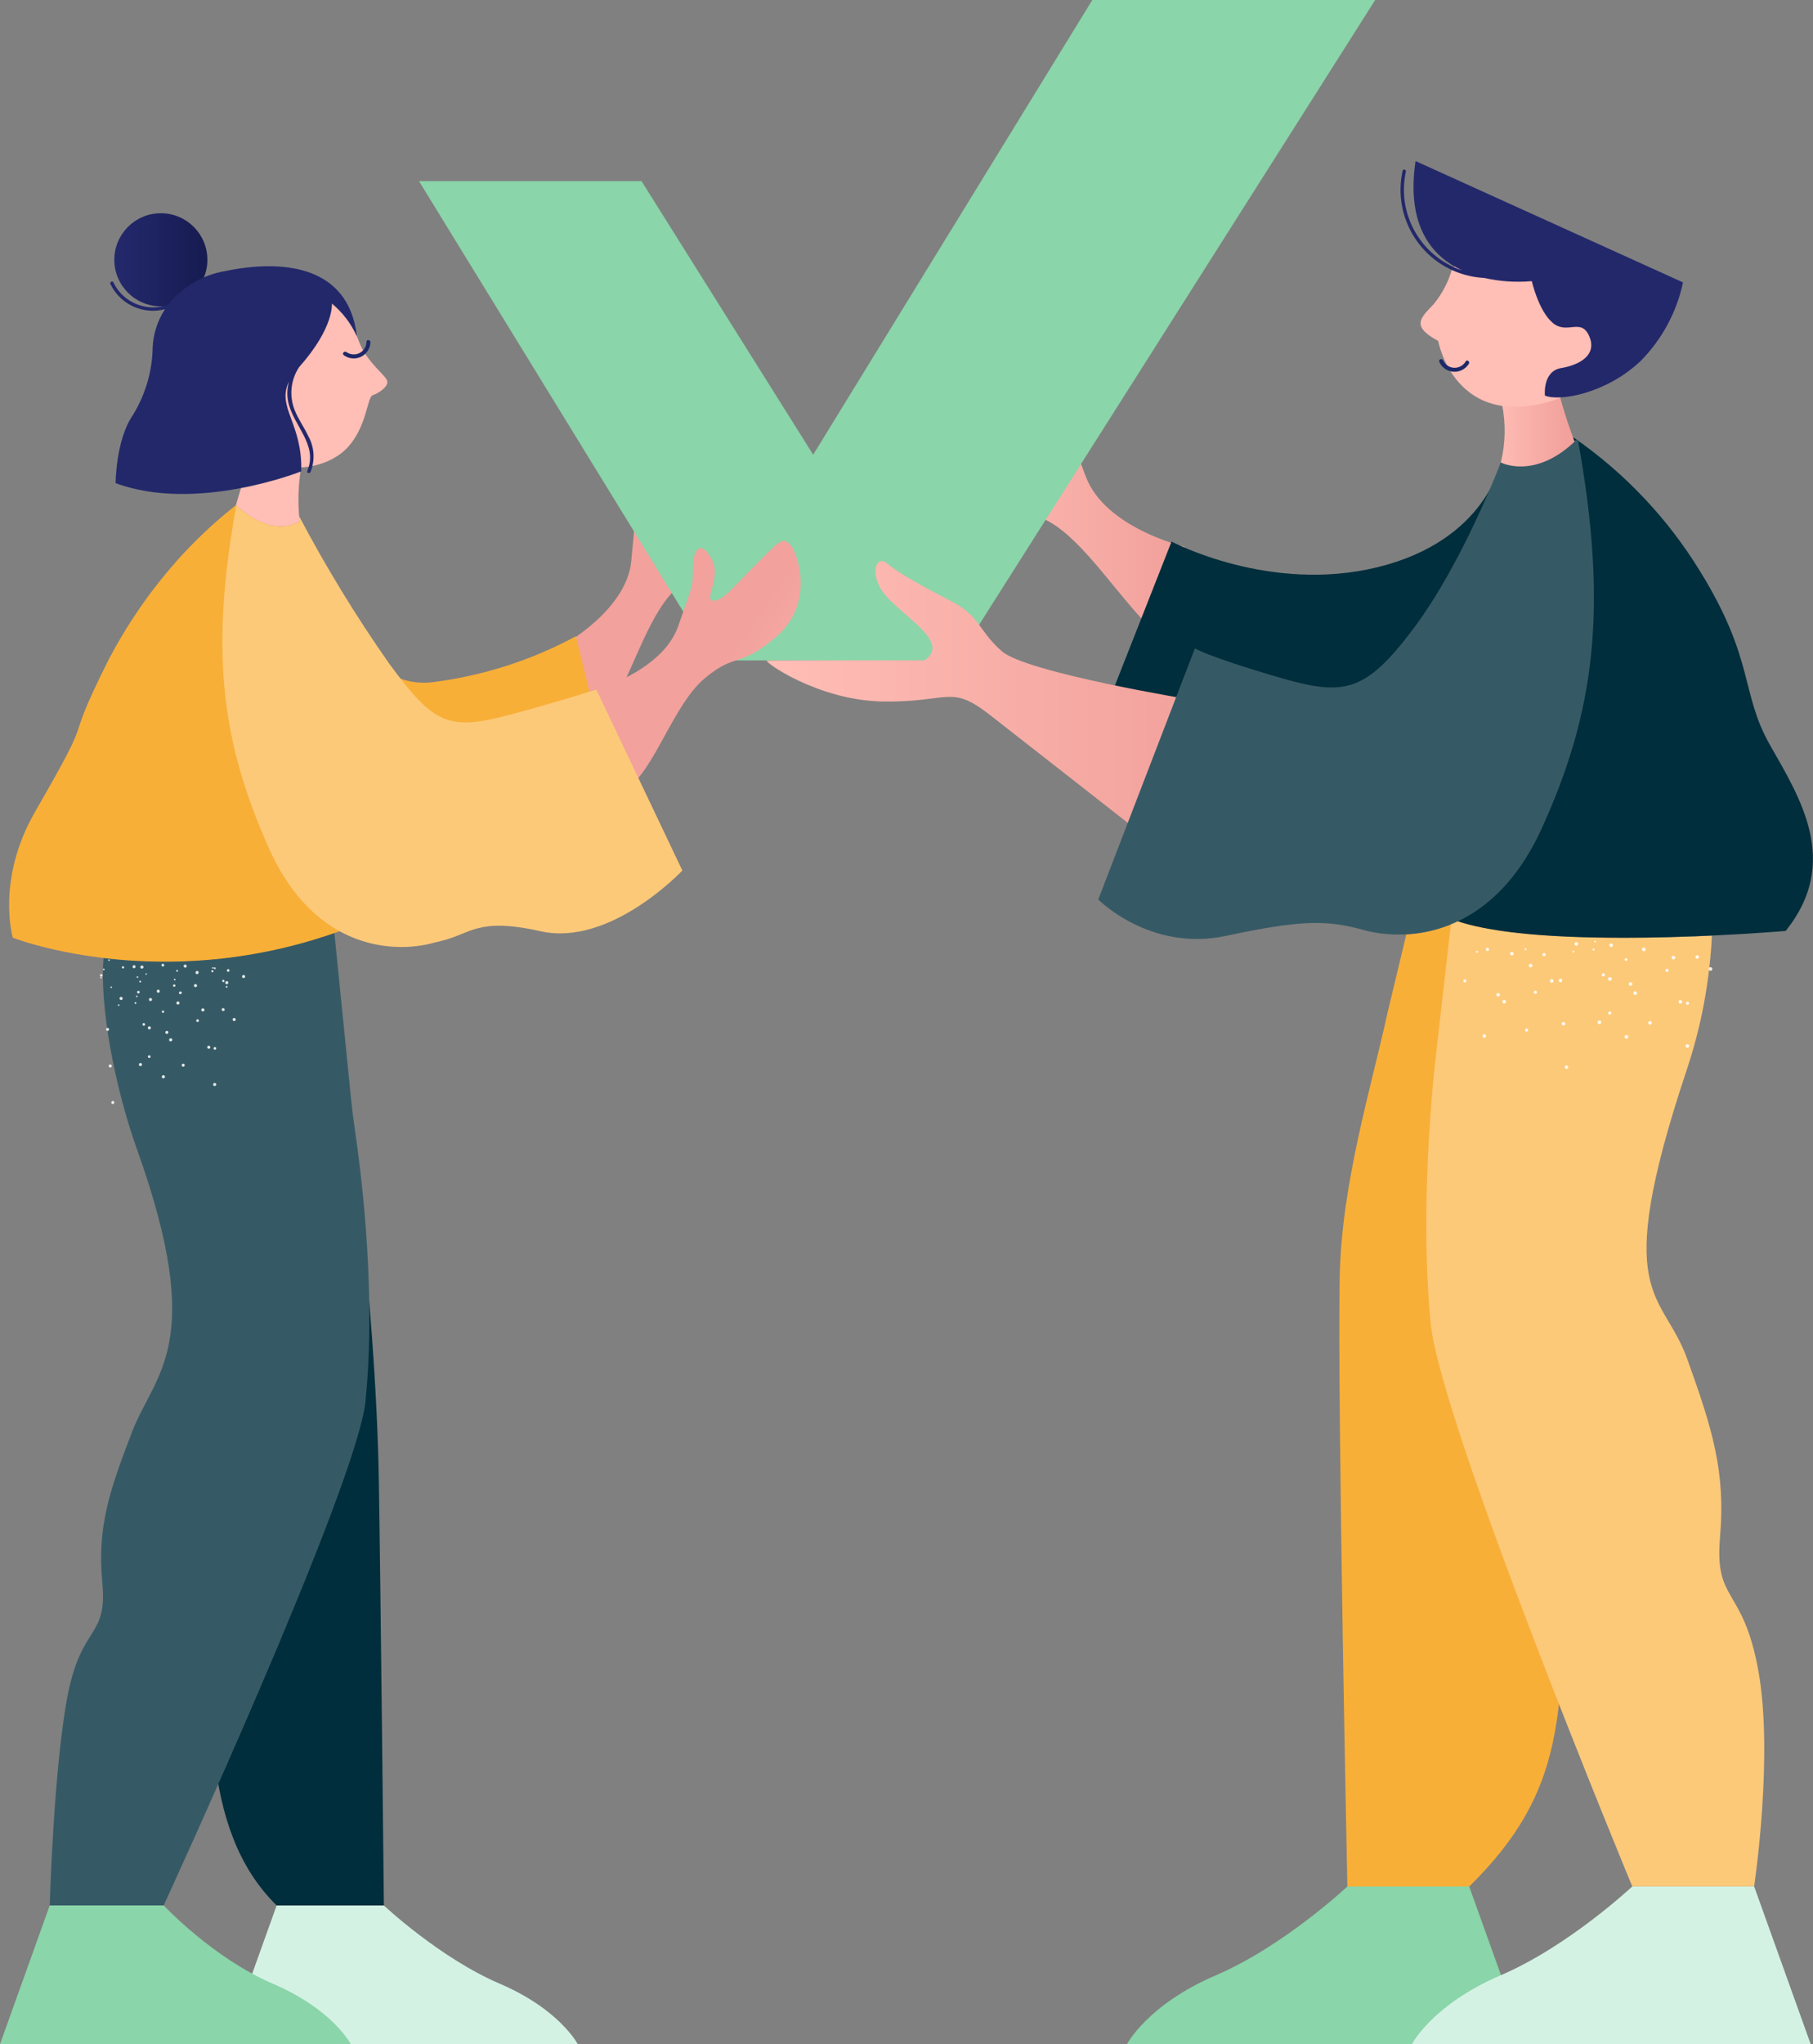 <?xml version="1.0" encoding="UTF-8"?><svg id="Ebene_1" xmlns="http://www.w3.org/2000/svg" width="261.5" height="294.68" xmlns:xlink="http://www.w3.org/1999/xlink" viewBox="0 0 261.5 294.68"><rect x="0" y="0" width="261.5" height="294.68" fill="#808080" stroke="none"/><defs><linearGradient id="Unbenannter_Verlauf_2" x1="-536.88" y1="526.21" x2="-537.62" y2="527.22" gradientTransform="translate(13993.35 20522.04) scale(25.82 -38.71)" gradientUnits="userSpaceOnUse"><stop offset="0" stop-color="#ffbeb6"/><stop offset=".59" stop-color="#f7ada7"/><stop offset="1" stop-color="#f2a19c"/></linearGradient><linearGradient id="Unbenannter_Verlauf_6" x1="-541.43" y1="527.78" x2="-540.43" y2="527.78" gradientTransform="translate(18603.2 19464.26) scale(34.11 -36.74)" gradientUnits="userSpaceOnUse"><stop offset="0" stop-color="#ffbeb6"/><stop offset="1" stop-color="#f2a19c"/></linearGradient><linearGradient id="Unbenannter_Verlauf_6-2" x1="-545.2" y1="527.91" x2="-544.2" y2="527.91" gradientTransform="translate(33717.31 20156.33) scale(61.64 -37.99)" xlink:href="#Unbenannter_Verlauf_6"/><linearGradient id="Unbenannter_Verlauf_6-3" x1="-522.81" y1="517.03" x2="-521.81" y2="517.03" gradientTransform="translate(5778.12 5270.25) scale(10.64 -10.07)" xlink:href="#Unbenannter_Verlauf_6"/><linearGradient id="Unbenannter_Verlauf_6-4" x1="-539.07" y1="527.14" x2="-539.77" y2="527.72" gradientTransform="translate(16395.99 19441.51) scale(30.19 -36.65)" xlink:href="#Unbenannter_Verlauf_6"/><linearGradient id="Unbenannter_Verlauf_6-5" x1="-517.6" y1="513.92" x2="-517.26" y2="512.29" gradientTransform="translate(4937.49 6659.88) scale(9.44 -12.67)" xlink:href="#Unbenannter_Verlauf_6"/><linearGradient id="Unbenannter_Verlauf_7" x1="-528.42" y1="520.73" x2="-527.42" y2="520.73" gradientTransform="translate(7108.98 7026.64) scale(13.42 -13.42)" gradientUnits="userSpaceOnUse"><stop offset="0" stop-color="#23286b"/><stop offset=".35" stop-color="#1e2361"/><stop offset="1" stop-color="#151a4f"/></linearGradient></defs><g id="Man_and_woman_holding_together_a_checkmark"><g id="man"><path id="L_hand" d="M81.2,93s9.18-5.03,9.85-12.1,.62-6-.03-9.02,.7-3.58,2.52-1.38,.18,5.8,1.5,5.57,2.92-.2,4.67-5.1,2.85-6.45,4.3-5.33,5.26,7.39,1.18,13.2-5.9,3.18-9.37,7.98-5.8,13.33-9.03,17.18h0l-5.61-11" style="fill:url(#Unbenannter_Verlauf_2);"/><path id="L_hand-2" d="M170.83,78.81s-11.37-2.66-14.2-10.06-2.46-6.26-2.66-9.7-1.82-3.63-3.12-.73,1.54,6.28,.05,6.44-3.2,.66-6.54-4.09-4.98-6.08-6.21-4.44-3.44,9.52,2.67,14.53,7.29,1.65,12.45,5.77,10.21,12.59,14.83,15.76h0l2.73-13.49" style="fill:url(#Unbenannter_Verlauf_6);"/><path id="tick" d="M60.43,26.11l42.44,69.1h35.09L198.35,0h-40.8l-40.26,65.55-24.76-39.44H60.43Z" style="fill:#8ad5a9;"/><path id="R_shoe" d="M211.91,271.95l8.15,22.72h-57.5s2.95-5.69,12.78-9.9,19-12.82,19-12.82h17.58" style="fill:#8ad5a9;"/><path id="L_shoe" d="M253.01,271.94l8.15,22.72h-57.5s2.95-5.69,12.78-9.9,19-12.82,19-12.82h17.58" style="fill:#d4f2e4;"/><path id="R_trousers" d="M235.88,140.3c-6.93,30.42-7.47,26.15-6.4,47.49s-2.4,14.14-3.47,36.55,.3,33.47-14.1,47.62h-17.57s-1.43-68.33-1.11-87.65c.22-13.51,4.47-27.2,6.92-38.39l2.69-11.21c2.59-.14,5.12-.79,7.46-1.89,6.1,2.04,16.86,2.48,26.57,2.36-.25,1.66-.58,3.37-.98,5.12Z" style="fill:#f8af38;"/><path id="L_trousers" d="M253.01,271.94h-17.58s-27.71-66.77-29.09-81.28c-1.09-11.53-.62-24.81,.59-36.92l2.42-21.26c7.96,3.15,25.95,2.93,37.57,2.4-.32,6.61-1.55,13.15-3.66,19.43-11.06,33.18-3.46,31.61,.12,41.65,3.6,10.04,5.53,16.17,4.71,25.66s3.31,6.98,5.53,19.24-.61,31.08-.61,31.08Z" style="fill:#fcc979;"/><path id="R_sleeve" d="M216.46,66.66s-2.08,11.23-17.7,15.09-29.78-3.68-29.78-3.68l-9.96,25.29s4.67,4.93,14.22,4.38,14.3-1.91,18.52-.81,23.53,1.84,27.57-11.03,7.75-32.24,7.75-32.24c0,0-4.52,4.46-10.64,3" style="fill:#012e3c;"/><path id="L_hand-3" d="M172.24,100.94s-24.26-3.95-27.77-7.08-3.01-5.01-7.4-7.27-7.52-4.01-9.15-5.39-2.88,2.01,.38,5.26,8.55,6.36,5.04,8.74c0,0-8.6-.04-22.7,.03-.71,0,7.26,5.77,16.78,5.9s9.65-2.51,15.29,1.88,20.27,15.86,20.27,15.86l8.45-15.14" style="fill:url(#Unbenannter_Verlauf_6-2);"/><path id="texture" d="M227.06,137.13c-.03-.07-.11-.1-.18-.07s-.1,.11-.07,.18c.03,.07,.11,.1,.18,.07,0,0,0,0,0,0h0c.07-.03,.1-.11,.07-.18Zm-13.98-.04c-.07-.03-.14,0-.17,.08,0,0,0,0,0,0-.03,.06,0,.14,.05,.17h.02c.07,.04,.15,.01,.19-.05,.03-.07,0-.15-.06-.19,0,0-.02,0-.02,0h0Zm6.95-.39c-.08,0-.14,.06-.14,.14,0,.08,.06,.14,.14,.14h0c.08,0,.14-.06,.14-.14,0-.08-.06-.14-.14-.14h0Zm24.94,1.07c-.1-.1-.27-.09-.36,.02h0s0,0,0,0c-.09,.1-.08,.26,.02,.36,0,0,0,0,0,0h0c.1,.1,.27,.09,.36-.02h0s0,0,0,0c.09-.1,.08-.26-.02-.36,0,0,0,0,0,0h0Zm-19.04,15.81c-.14,0-.25,.13-.24,.27,0,.14,.12,.24,.26,.24,0,0,0,0,0,0h.01c.14,0,.25-.13,.24-.27-.01-.14-.13-.25-.27-.23,0,0,0,0,0,0h0Zm-.44-6.25c-.14,.01-.25,.14-.23,.28h0c.01,.14,.14,.25,.28,.24,.14-.01,.25-.13,.24-.27-.02-.14-.14-.25-.28-.25h0Zm-.43-6.25c-.14,.02-.25,.14-.24,.28,0,.14,.12,.24,.26,.24,0,0,0,0,0,0h.01c.14,0,.25-.12,.24-.27h0s0,0,0,0c0-.14-.13-.25-.27-.24h0Zm13.17,6.26c-.06-.13-.22-.19-.35-.13-.13,.06-.19,.22-.13,.35,.06,.13,.22,.19,.35,.13h0c.13-.06,.18-.22,.12-.35h0Zm-2.8-5.6c-.06-.13-.22-.19-.35-.13-.13,.06-.19,.22-.13,.35,.06,.13,.22,.19,.35,.13h0c.13-.06,.18-.22,.12-.35h0Zm-2.8-5.6c-.07-.13-.23-.18-.36-.11-.13,.06-.18,.22-.12,.35,.06,.13,.22,.18,.35,.12h0c.13-.07,.18-.22,.12-.36h0Zm-18.45,12.96c-.13-.05-.27,.02-.32,.15v.02c-.05,.13,.02,.28,.15,.32h0c.14,.05,.28-.03,.33-.16,.04-.14-.04-.28-.17-.33h0Zm1.99-5.93c-.13-.05-.28,.02-.33,.15,0,0,0,0,0,0h0c-.05,.14,.03,.28,.16,.33,.14,.04,.28-.04,.33-.17,.04-.13-.03-.28-.16-.32h0Zm1.98-5.94c-.14-.05-.28,.03-.33,.16-.05,.13,.02,.28,.16,.33,0,0,0,0,0,0h.01c.13,.05,.27-.02,.32-.15,0,0,0,0,0,0h0c.05-.15-.03-.29-.16-.34h0Zm25.44,7.27c-.07-.11-.21-.14-.32-.07s-.14,.21-.07,.32,.21,.14,.32,.07c0,0,0,0,0,0,.11-.07,.14-.21,.07-.32Zm-2.96-4.74c-.07-.11-.21-.14-.32-.07s-.14,.21-.07,.32,.21,.14,.32,.07c0,0,0,0,0,0h0c.11-.06,.14-.2,.08-.31,0,0,0,0,0,0h0s0,0,0,0Zm-20.38,8.51c-.12-.03-.25,.05-.28,.17,0,0,0,0,0,0h0c-.03,.12,.04,.24,.16,.27h0s.01,0,.01,0c.12,.03,.25-.05,.28-.17,.03-.12-.05-.25-.17-.28h0Zm1.26-5.44c-.12-.03-.25,.05-.28,.17h0c-.03,.12,.04,.24,.16,.27h0s.01,0,.01,0c.12,.03,.25-.05,.28-.17,.03-.12-.04-.25-.17-.28h0Zm1.26-5.44c-.12-.03-.25,.05-.28,.17,0,0,0,0,0,0h0c-.03,.12,.03,.24,.15,.27h.02c.12,.03,.25-.04,.28-.17,0,0,0,0,0,0h0c.03-.12-.05-.24-.17-.28h0Zm9.37,8.42c-.12,.03-.21,.15-.19,.27,.02,.12,.14,.21,.26,.19,0,0,0,0,0,0,.13-.02,.22-.14,.2-.26-.02-.13-.14-.22-.27-.2h0Zm-.92-5.51c-.12,.03-.21,.15-.19,.27,.02,.12,.14,.21,.26,.19,0,0,0,0,0,0,.12-.02,.21-.13,.19-.25,0,0,0,0,0-.01-.02-.13-.13-.22-.26-.2h0s0,0,0,0Zm-19.78,.92c-.1-.07-.25-.05-.33,.05-.07,.1-.05,.25,.05,.32h0c.1,.07,.23,.06,.31-.04h0c.08-.11,.06-.25-.04-.33,0,0,0,0,0,0h0Zm3.24-4.55c-.11-.07-.25-.05-.33,.06-.07,.11-.05,.25,.06,.33,.11,.07,.25,.05,.33-.06,.07-.1,.05-.24-.05-.32h-.01Zm15.4-1.07c-.07,0-.14,.06-.14,.13,0,.07,.06,.14,.13,.14,.07,0,.14-.06,.14-.13,0-.07-.06-.14-.13-.14h0Zm-.2,1.13c-.08-.01-.16,.04-.18,.12-.02,.08,.03,.16,.11,.18,.08,.02,.16-.02,.18-.1,0,0,0,0,0,0,0,0,0-.01,0-.02,.02-.08-.03-.17-.11-.19,0,0,0,0,0,0h0Zm13.46,13.8c-.14,.02-.25,.15-.23,.3,.02,.14,.16,.24,.31,.22,.14-.02,.24-.16,.23-.3-.02-.15-.16-.24-.31-.22Zm-1.01-6.38c-.14,.02-.24,.16-.22,.31,.02,.14,.16,.24,.31,.22,.14-.02,.24-.16,.22-.3h0c-.02-.15-.16-.24-.31-.22Zm-1-6.37c-.15,.02-.25,.15-.23,.3,.02,.15,.15,.25,.3,.23h.01c.14-.02,.25-.15,.23-.3-.02-.14-.16-.24-.31-.22h0Zm-24.21,6.41c-.12-.09-.29-.06-.38,.05s-.06,.29,.05,.38c.12,.08,.29,.06,.38-.06,.08-.12,.06-.28-.06-.37h0Zm3.8-5.21c-.12-.09-.29-.06-.37,.06-.09,.12-.06,.29,.06,.37h0c.12,.09,.29,.06,.37-.06,.09-.12,.06-.29-.06-.37h0Zm9.83,8.14c-.14-.03-.28,.05-.32,.19,0,0,0,0,0,0h0c-.04,.14,.05,.28,.19,.32,.14,.03,.29-.06,.33-.2,.04-.15-.05-.29-.2-.33,0,0,0,0,0,0h0Zm1.51-6.26c-.14-.04-.28,.05-.31,.18v.02c-.04,.14,.05,.28,.19,.32h0c.14,.04,.29-.05,.33-.2,0,0,0,0,0,0h0c.04-.14-.05-.28-.18-.31h-.02Zm2.39,8.35c-.15-.03-.29,.06-.32,.21s.06,.29,.21,.32c.15,.03,.29-.06,.32-.21,.03-.15-.06-.29-.21-.32,0,0,0,0,0,0Zm1.25-6.31c-.15-.02-.29,.07-.32,.22-.02,.14,.07,.28,.21,.31,.15,.03,.29-.06,.32-.21,.03-.14-.07-.28-.21-.32Zm1.24-6.3c-.14-.03-.28,.07-.31,.21-.03,.14,.07,.28,.21,.31h0c.15,.03,.29-.06,.32-.21,.02-.15-.07-.28-.22-.31h0Zm9.52,2.82c-.14,.03-.24,.17-.21,.32,.03,.14,.18,.23,.32,.2,.14-.03,.24-.16,.21-.3h0c-.03-.14-.17-.24-.32-.21h0Zm-22.71,1.77c-.12-.08-.28-.05-.36,.07,0,0,0,0,0,0h0c-.08,.13-.05,.29,.07,.38,.12,.08,.29,.05,.37-.07,.08-.12,.05-.29-.07-.37,0,0,0,0,0,0h0s0,0,0,0Zm3.56-5.35c-.12-.08-.28-.05-.36,.07,0,0,0,0,0,0h0c-.08,.13-.05,.29,.07,.38,.12,.08,.29,.05,.37-.07,.08-.12,.05-.29-.07-.37h0s0,0,0,0h0Zm7.11,2.32c-.09-.05-.21-.01-.26,.08,0,0,0,.01,0,.02-.04,.1,0,.22,.1,.26,.1,.04,.22,0,.26-.1,.04-.1,0-.22-.1-.26h0Zm10.18-.44c-.11,0-.2,.08-.21,.19h0c0,.11,.09,.2,.2,.2,.11,0,.2-.08,.2-.19,0,0,0,0,0,0,0-.1-.08-.19-.18-.2h-.02Z" style="fill:#fff; isolation:isolate; opacity:.86;"/><path id="sweater" d="M227,63.09c7.34,5.09,13.55,11.65,18.21,19.26,7.92,12.82,5.8,17.51,10.09,25.06s10.25,16.85,2.26,26.79c0,0-39.14,3.39-49.66-2.4l8.57-65.15s4.96,.57,10.53-3.57Z" style="fill:#012e3c;"/><path id="R_sleeve-2" d="M216.47,66.66s-5.46,14.46-12.58,23.93-10.11,9.8-19.89,6.93-11.65-4.05-11.65-4.05l-13.94,36.2s7.46,7.58,18.39,5.25,14.55-2.33,19.93-.84,18.21,1.73,25.68-14.74,9.66-31.28,5.17-55.96h0" style="fill:#365a65;"/><path id="neck" d="M216.63,58.22c.58,2.79,.53,5.68-.16,8.45,0,0,4.79,2.52,10.64-3,0,0-1.22-3.17-2.11-6.5h0l-8.36,1.05" style="fill:url(#Unbenannter_Verlauf_6-3);"/><path id="face" d="M209.49,38.61c-.53,1.93-1.46,3.73-2.73,5.27-1.85,1.95-3.32,3.12,.68,5.27,0,0,2.34,13.18,16.88,8.49,0,0,11.13-4.68,9.47-9.27s-8.88-11.03-8.88-11.03l-8.88-2.54-6.54,3.81Z" style="fill:#ffbeb6;"/><path id="lips" d="M207.6,52.16c.54,1.22,1.97,1.77,3.19,1.22,.44-.2,.81-.52,1.07-.93,.2-.31-.25-.67-.45-.36-.5,.88-1.62,1.19-2.51,.69-.33-.19-.6-.48-.76-.83-.16-.33-.7-.13-.54,.21h0Z" style="fill:#1c2868;"/><path id="hair" d="M204.17,23.22c-1.38,9.4,2.4,13.76,6.72,15.76-5.95-1.97-9.45-8.12-8.11-14.24,.06-.31-.41-.44-.47-.13-1.52,6.85,2.8,13.65,9.65,15.17,.7,.16,1.42,.25,2.14,.29,2.24,.51,4.55,.66,6.84,.46,0,0,.98,4.33,3.05,6.04s4.05-.81,5.23,1.89-1.35,4.15-4.05,4.6-2.34,3.96-2.34,3.96c2.07,.9,8.83-.27,13.79-4.96,3.09-3.12,5.22-7.06,6.13-11.35l-38.57-17.49Z" style="fill:#23286b;"/></g><g id="woman"><path id="L_sleeve" d="M87.77,110.76s-1.57,4.1-8.92,3.98-9.52,1.45-15.9,4.46c-2.89,1.36-6.03,2.12-9.22,2.22-5.22,.12-10.66-1.87-13.8-8.36-4.83-10-13.43-29.43-14.58-32.01,2.65-2.99,5.55-5.73,8.69-8.2h0c3.05,2.78,5.5,3.22,7.09,3.03,.77,.88,1.45,1.84,2.03,2.86,.1,.2,.22,.4,.32,.6,0,0,6.93,20.46,18.86,19.01,7.26-.91,14.29-3.15,20.73-6.63l4.7,19.04Z" style="fill:#f8af38;"/><path id="R_hand" d="M85.31,99.63s10.13-2.64,12.5-9.34,2.06-5.67,2.16-8.76,1.55-3.3,2.78-.72-1.24,5.67,.1,5.77,2.69-1.7,5.88-4.9c3.67-3.69,4.22-4.48,5.35-3.03s3.3,8.45-2.06,13.09-5.85,2.24-10.38,6.05-7.11,12.95-11.18,15.9-2.4-2.03-2.4-2.03l-2.76-12.03" style="fill:url(#Unbenannter_Verlauf_6-4);"/><path id="neck-2" d="M43.47,67.17c-.46,2.62-.55,5.3-.25,7.95,0,0-3.56,2.85-9.2-2.28l2.85-9.61,6.59,3.94" style="fill:url(#Unbenannter_Verlauf_6-5);"/><path id="face-2" d="M51.4,48.29c.03,.06,.05,.11,.06,.14,0,0,0,.02,.01,.03,.11,.26,.22,.52,.32,.8,1.1,2.97,3.87,4.82,4.06,5.67s-1.32,1.79-2.1,2.05-.82,4.4-3.5,7.4c-2.52,2.82-7.09,3.6-10.45,2.64-2.68-6.28-3.56-10.95,2.1-15.35,6.18-4.81,5.95-7.92,5.95-7.92,1.51,1.24,2.71,2.79,3.54,4.56Z" style="fill:#ffbeb6;"/><circle id="hair-2" cx="23.2" cy="37.45" r="6.71" style="fill:url(#Unbenannter_Verlauf_7);"/><path id="eye" d="M49.59,51.2c1.07,.79,2.58,.56,3.37-.51,.29-.39,.45-.85,.47-1.34,.02-.37-.55-.46-.57-.09,0,1.02-.83,1.84-1.84,1.83-.38,0-.75-.12-1.07-.34-.3-.21-.67,.24-.36,.45h0Z" style="fill:#1c2868;"/><path id="L_shoe-2" d="M39.91,274.69h15.46s8.07,7.58,16.72,11.28,11.24,8.71,11.24,8.71H32.73l7.17-19.99" style="fill:#d4f2e4;"/><path id="R_shoe-2" d="M7.17,274.69H23.62s7.09,7.58,15.74,11.28,11.24,8.71,11.24,8.71H0l7.17-19.99" style="fill:#8ad5a9;"/><path id="L_trousers-2" d="M55.38,274.69h-15.47c-11.43-11.23-9.23-29.96-10.07-47.74s.41-10.72-1.84-27.52c-2.83-21.19-1.91-17.55-7.4-41.68-1.42-5.82-2.12-11.79-2.08-17.78,.06-.56,.11-1.06,.16-1.52,1.49,.1,3.07,.17,4.7,.18,8,.05,15.96-1.2,23.56-3.7,.95,8.55,2.7,24.47,2.74,24.76,.6,4.02,.93,6.41,2.15,13.36,.1,.56,.18,1.11,.24,1.68,1.01,9.79,2.36,25.36,2.57,38.65,.26,15.32,.73,61.31,.73,61.31Z" style="fill:#012e3c;"/><path id="Pfad_397" d="M52.73,201.94c-1.26,12.3-29.12,72.74-29.12,72.74H7.17s.57-19.79,2.57-30.19,5.78-8.27,5.02-16.31,1.01-13.24,4.28-21.74c3.26-8.52,10.81-12.53,.75-40.66-3.29-9.2-5.45-20.84-4.85-27.68,2.8,.34,5.61,.51,8.43,.52,8.46,.06,16.88-1.34,24.86-4.14l2.43,24.18c.16,1.51,.33,2.82,.54,4.28,1.76,12.07,2.77,26.71,1.52,39Z" style="fill:#365a65;"/><path id="texture-2" d="M17.22,144.85c-.02-.06-.09-.09-.15-.06s-.09,.09-.06,.15,.09,.09,.15,.06c0,0,0,0,0,0h0c.06-.02,.08-.09,.06-.15,0,0,0,0,0,0Zm-1.07-2.57c-.02-.06-.08-.09-.14-.07h-.01c-.06,.03-.09,.09-.07,.15,.03,.06,.1,.08,.16,.06,.06-.02,.08-.09,.06-.15,0,0,0,0,0,0h0Zm-1.07-2.57c-.03-.06-.09-.09-.16-.07-.06,.03-.08,.1-.06,.16,.02,.06,.09,.08,.15,.06h0c.06-.02,.09-.09,.07-.15h0Zm6.09,.62s-.11-.04-.16,0c-.04,.04-.04,.11,0,.16,.04,.04,.11,.04,.16,0h0s.05-.11,0-.15c0,0,0,0,0,0h0Zm11.16,5.05c-.09-.08-.22-.07-.3,.01h0c-.08,.09-.07,.23,.02,.31h0c.09,.08,.22,.07,.3-.01h0c.08-.09,.07-.23-.02-.31Zm-3.99-3.47c-.09-.08-.22-.07-.3,.02h0c-.09,.09-.09,.23,0,.31s.23,.09,.31,0c0,0,.01-.01,.02-.02h0c.08-.09,.06-.23-.03-.31h0Zm-12.08,16.81c-.12,0-.21,.11-.21,.23,0,.12,.1,.21,.22,.2h0s.01,0,.01,0c.12,0,.21-.11,.21-.23,0-.12-.11-.21-.23-.2,0,0,0,0,0,0Zm-.38-5.27c-.12,0-.21,.11-.2,.23,0,0,0,0,0,0h0c0,.12,.11,.21,.23,.21,.12,0,.21-.11,.21-.23h0c-.01-.12-.12-.21-.24-.21h0Zm-.37-5.28c-.12,.01-.21,.12-.21,.24,0,.12,.1,.21,.22,.2h0s.01,0,.01,0c.12,0,.21-.11,.21-.22,0,0,0,0,0,0,0-.12-.11-.21-.23-.21h0Zm11.12,5.29c-.05-.11-.19-.16-.3-.1-.11,.05-.16,.19-.1,.3,.05,.11,.18,.15,.29,.1h0c.11-.06,.15-.18,.1-.29h0Zm-2.36-4.73c-.05-.11-.19-.16-.3-.1-.11,.05-.16,.19-.1,.3,.05,.11,.18,.15,.29,.1h0c.11-.06,.15-.18,.1-.29h0Zm-2.36-4.74c-.06-.11-.19-.15-.3-.1-.11,.06-.16,.19-.1,.3,.06,.11,.19,.16,.3,.1h0c.11-.06,.15-.19,.1-.3h0Zm-2.37-4.72c-.05-.11-.17-.16-.28-.12-.11,.05-.16,.17-.12,.28,0,0,0,.01,0,.02h0c.05,.12,.18,.16,.29,.11h0c.1-.05,.15-.17,.1-.27,0,0,0,0,0-.01h0Zm11.62,11.76c-.06-.09-.18-.12-.27-.06s-.12,.18-.06,.27h0c.06,.09,.18,.12,.27,.06s.12-.18,.06-.27Zm-2.5-4c-.06-.09-.18-.12-.27-.06-.09,.06-.12,.18-.06,.27,.06,.09,.18,.12,.27,.06h0c.09-.05,.12-.17,.07-.26,0,0,0,0,0,0h0s0,0,0,0Zm-2.5-4.01s-.04-.06-.08-.07h0c-.06-.03-.13-.02-.18,.01-.09,.06-.12,.18-.06,.27h0c.06,.09,.18,.11,.27,.06,.04-.02,.07-.07,.08-.11,.02-.05,.01-.11-.02-.16h0Zm-2.5-4c-.06-.09-.18-.12-.28-.06-.09,.06-.12,.18-.06,.28,.06,.09,.18,.12,.28,.06,0,0,0,0,0,0,.09-.06,.12-.18,.06-.27h0Zm-9.02,1.4c-.11-.02-.21,.04-.23,.15,0,.11,.08,.2,.19,.21,.08,0,.16-.04,.19-.12,.02-.11-.04-.21-.15-.24h0Zm18.39-.68c-.09-.06-.21-.04-.27,.04h0c-.06,.09-.05,.2,.03,.27h.01c.08,.07,.2,.06,.27-.03,0,0,0,0,0,0h0c.06-.1,.04-.22-.05-.28Zm-11.54,12.39c-.11,.02-.18,.12-.16,.23,.02,.1,.12,.18,.22,.16,.11-.02,.18-.12,.17-.22-.02-.11-.12-.18-.23-.17,0,0,0,0,0,0h0Zm-.78-4.65c-.11,.02-.18,.12-.16,.23,.02,.1,.12,.18,.22,.16,.1-.01,.17-.11,.16-.21,0,0,0,0,0,0h0c-.02-.12-.12-.19-.22-.18h0Zm-.78-4.64c-.1,.01-.17,.11-.16,.21,0,0,0,0,0,0h0c.02,.12,.13,.18,.23,.16,.1-.02,.16-.11,.15-.21-.01-.1-.11-.17-.21-.16h-.01Zm10.86-3.39s-.12-.05-.16,0c-.05,.04-.05,.12,0,.16,.04,.05,.12,.05,.16,0h0s.05-.12,0-.16Zm-11.05,4.07c-.06,0-.12,.05-.12,.11,0,.06,.05,.12,.11,.12,.06,0,.12-.05,.12-.11h0c0-.06-.05-.12-.11-.12h0Zm.09-2.78c-.06,0-.11,.04-.12,.1h0c0,.07,.05,.12,.11,.13h0c.06,0,.12-.04,.13-.11,0-.06-.05-.12-.11-.12,0,0,0,0,0,0h0Zm5.48,.44c-.02-.06-.08-.09-.14-.07h-.01c-.06,.02-.09,.08-.07,.14h0c.03,.06,.09,.09,.15,.07,.06-.02,.09-.09,.07-.15h0Zm-10.7-.34c-.05-.03-.12,0-.14,.04,0,0,0,0,0,0,0,0,0,0,0,.01-.03,.06,0,.12,.06,.15,.06,.03,.12,0,.15-.06,.03-.06,0-.12-.06-.15,0,0,0,0,0,0h0Zm1.15-2.53c-.05-.03-.12,0-.14,.05,0,0,0,0,0,.01-.03,.05,0,.12,.05,.15,0,0,0,0,0,0h0c.06,.03,.13,0,.16-.06,.03-.06,0-.12-.05-.15,0,0,0,0,0,0h0Zm17.04,3.88c-.04-.06-.11-.08-.17-.04h0c-.06,.04-.08,.11-.05,.17,0,0,0,0,0,0h0c.04,.07,.11,.09,.17,.05h0c.06-.04,.08-.12,.04-.18h0Zm-1.71-2.68c-.04-.06-.11-.08-.17-.04,0,0,0,0,0,0h0c-.06,.04-.08,.12-.04,.18s.12,.08,.18,.04h0c.06-.04,.08-.12,.04-.18,0,0,0,0,0,0h0s0,0,0,0Zm-11.52,4.96c-.07,0-.14,.03-.16,.1-.02,.07,.03,.14,.1,.15,0,0,0,0,0,0,.06,.02,.13-.02,.15-.08,0,0,0,0,0,0,0,0,0-.01,0-.02,.02-.07-.02-.14-.09-.16,0,0,0,0,0,0h0Zm.68-3.1c-.07,0-.14,.03-.16,.1-.02,.07,.03,.14,.1,.15,0,0,0,0,0,0,.07,.02,.14-.02,.16-.09,0,0,0,0,0,0h0c.01-.07-.03-.14-.1-.16h0Zm5.98,1.69c-.01-.07-.08-.12-.15-.11h-.01c-.07,.02-.11,.08-.1,.15,.01,.07,.08,.12,.15,.11h0s.03-.01,.05-.02c.04-.03,.07-.08,.06-.13h0Zm-.71-3.24c-.07,.02-.12,.09-.11,.16,.02,.07,.09,.11,.16,.1,.07-.01,.11-.08,.1-.15h0c-.01-.07-.08-.12-.15-.11h0Zm5.41,16.3c-.12,.02-.21,.13-.19,.26,.02,.12,.14,.2,.26,.18,.12-.02,.21-.13,.19-.26-.02-.12-.14-.2-.26-.18Zm-.85-5.38c-.12,.02-.21,.14-.19,.26,.02,.12,.14,.21,.26,.19s.21-.14,.19-.26c0,0,0,0,0,0-.02-.12-.14-.2-.26-.18Zm-.84-5.38c-.12,0-.22,.12-.21,.24,0,.12,.12,.22,.24,.21,0,0,.02,0,.02,0h.01c.12-.02,.21-.13,.19-.26-.02-.12-.13-.21-.26-.19,0,0,0,0,0,0h0Zm-.85-5.38c-.12,.02-.2,.13-.19,.25h0c.01,.12,.12,.21,.25,.2,.12-.01,.21-.12,.2-.25,0-.01,0-.02,0-.03-.02-.12-.13-.2-.25-.19h0Zm6.94,.68c-.07-.11-.21-.14-.31-.08s-.14,.21-.08,.31c.07,.11,.21,.14,.31,.08,0,0,0,0,0,0,.11-.07,.14-.21,.08-.31Zm-15.02,12.59c-.12-.03-.24,.04-.27,.16h0c-.03,.12,.04,.24,.16,.28,.12,.02,.24-.05,.28-.17,.03-.12-.04-.25-.17-.28,0,0,0,0,0,0h0Zm1.28-5.29c-.12-.03-.23,.04-.26,.15,0,0,0,0,0,0,0,0,0,0,0,.01-.03,.12,.04,.24,.16,.27,0,0,0,0,0,0h0c.12,.03,.24-.04,.27-.17,0,0,0,0,0,0h0c.03-.12-.04-.23-.15-.26,0,0,0,0,0,0h-.02Zm1.28-5.3c-.12-.02-.24,.06-.26,.19-.02,.11,.05,.22,.16,.26,.12,.03,.24-.04,.27-.16h0c.03-.12-.04-.25-.17-.28,0,0,0,0,0,0h0Zm.74,12.34c-.12-.03-.24,.05-.27,.18-.03,.12,.05,.24,.18,.27,.12,.03,.24-.05,.27-.18,.03-.12-.05-.24-.18-.27,0,0,0,0,0,0Zm1.05-5.32c-.12-.02-.24,.06-.27,.18-.02,.12,.06,.23,.18,.26,.12,.03,.24-.05,.27-.18,0,0,0,0,0,0,.02-.12-.05-.24-.18-.27h0Zm1.04-5.31c-.12-.02-.24,.06-.26,.18-.02,.12,.06,.24,.18,.26h0c.12,.03,.24-.05,.27-.18,0,0,0,0,0,0,.02-.12-.06-.24-.18-.26h0Zm1.05-5.32c-.12-.02-.24,.05-.26,.17,0,0,0,0,0,0h0c-.02,.13,.06,.24,.18,.27,.12,.03,.23-.05,.26-.16,0,0,0,0,0-.01,.02-.12-.05-.24-.17-.26,0,0,0,0,0,0h0Zm6.98,7.7c-.12,.03-.2,.14-.18,.27,.03,.12,.15,.2,.27,.17,.12-.02,.2-.14,.18-.26,0,0,0,0,0,0h0c-.03-.12-.14-.2-.27-.18h0Zm-1.06-5.32c-.12,.03-.2,.14-.18,.27,.02,.12,.14,.2,.26,.18s.2-.14,.18-.26h0c-.02-.13-.14-.2-.26-.18,0,0,0,0,0,0h0Zm-15.09,2.31c-.1-.06-.23-.04-.3,.06h0c-.07,.11-.04,.25,.06,.32,.1,.07,.24,.04,.32-.06,.07-.1,.04-.24-.06-.31h-.01Zm3.01-4.52c-.1-.07-.24-.04-.31,.07-.07,.1-.04,.24,.06,.31,.1,.07,.24,.04,.32-.06,.07-.1,.04-.24-.06-.31h0Zm2.99,6.47c-.08-.04-.18,0-.22,.07,0,0,0,0,0,0v.02c-.04,.09,0,.19,.08,.22,.09,.04,.19,0,.22-.09,.04-.09,0-.19-.09-.22h0Zm1.61-3.76c-.08-.04-.18,0-.22,.08h0c-.04,.09,0,.19,.09,.23s.19,0,.23-.09,0-.19-.09-.23c0,0,0,0,0,0h0Zm6.98,3.4c-.09,0-.17,.07-.17,.16,0,0,0,0,0,0h0c0,.09,.07,.17,.17,.17,.09,0,.17-.07,.17-.17,0-.09-.06-.17-.15-.17h-.01Zm.05-4.09c-.09,0-.16,.07-.17,.16h0c0,.1,.07,.18,.16,.18,0,0,0,0,0,0h0c.09,0,.17-.08,.17-.17,0-.09-.08-.17-.17-.17h0Zm-14.36-1.9c-.06-.07-.16-.07-.23-.01,0,0,0,0,0,0h0c-.07,.06-.07,.17-.01,.23h0c.06,.07,.17,.08,.24,.01,.07-.06,.07-.17,0-.24h0Zm12.85,.54c-.07-.04-.15-.03-.2,.04,0,0,0,0,0,0h0c-.05,.07-.04,.16,.03,.21,0,0,0,0,0,0h.01c.07,.06,.16,.04,.21-.03,0,0,0,0,0,0h0c.05-.07,.03-.16-.04-.21h0s0-.01,0-.01Z" style="fill:#fff; isolation:isolate; opacity:.86;"/><path id="sweater-2" d="M57.14,130.73c-10.47,5.27-22.04,7.97-33.75,7.9-12.92-.07-21.54-3.45-21.54-3.45,0,0-2.47-8.31,3.22-18.18,9.52-16.48,3.39-7.5,10.53-21.77,2.66-5.11,5.93-9.88,9.75-14.2,2.65-2.99,5.55-5.73,8.69-8.2h0c4.73,4.31,8,2.99,8.93,2.46,.04,1.15,.11,2.29,.2,3.44,1.2,15.5,6.81,31.18,10.03,41.06,.18,.56,.36,1.1,.54,1.62,1.94,5.78,3.42,9.31,3.42,9.31Z" style="fill:#f8af38;"/><path id="R_sleeve-3" d="M98.42,125.49s-10.34,11.01-20.43,8.76c-9.21-2.06-10.04,.4-14.39,1.4-.41,.1-.84,.2-1.28,.32-4.99,1.33-16.87,1.42-23.63-13.9-6.56-14.84-8.52-27.64-4.61-49.18,5.6,5.06,9.14,2.23,9.14,2.23-.03-.24-.05-.47-.07-.7,3.87,7.34,8.2,14.42,12.96,21.21,6.5,8.83,8.52,9.8,17.63,7.35,1.51-.4,2.9-.79,4.19-1.15,4.95-1.41,8.08-2.43,8.08-2.43l12.41,26.09Z" style="fill:#fcc979;"/><path id="hair-3" d="M51.47,48.45c-1.22-10.53-11.27-10.98-18.94-9.38-3.26,.54-6.21,2.26-8.27,4.85-3.07,1.13-6.5-.26-7.91-3.22-.14-.28-.57-.03-.42,.25,1.41,2.94,4.72,4.46,7.87,3.62-1.07,1.64-1.68,3.53-1.78,5.48-.05,3.49-1.06,6.9-2.9,9.86-2.41,3.52-2.45,9.74-2.45,9.74,11.7,4.32,26.78-1.7,26.78-1.7,.19-6.99-3.59-9.2-1.77-12.94-.27,.95-.31,1.95-.11,2.92,.72,3.46,4.35,6.16,2.75,9.97-.12,.29,.35,.42,.47,.13,.68-1.68,.56-3.59-.33-5.17-.6-1.29-1.45-2.43-1.97-3.77-.8-2.04-.56-4.34,.65-6.16,5.15-5.81,4.72-9.2,4.72-9.2,1.55,1.28,2.79,2.9,3.61,4.73Z" style="fill:#23286b;"/></g></g></svg>